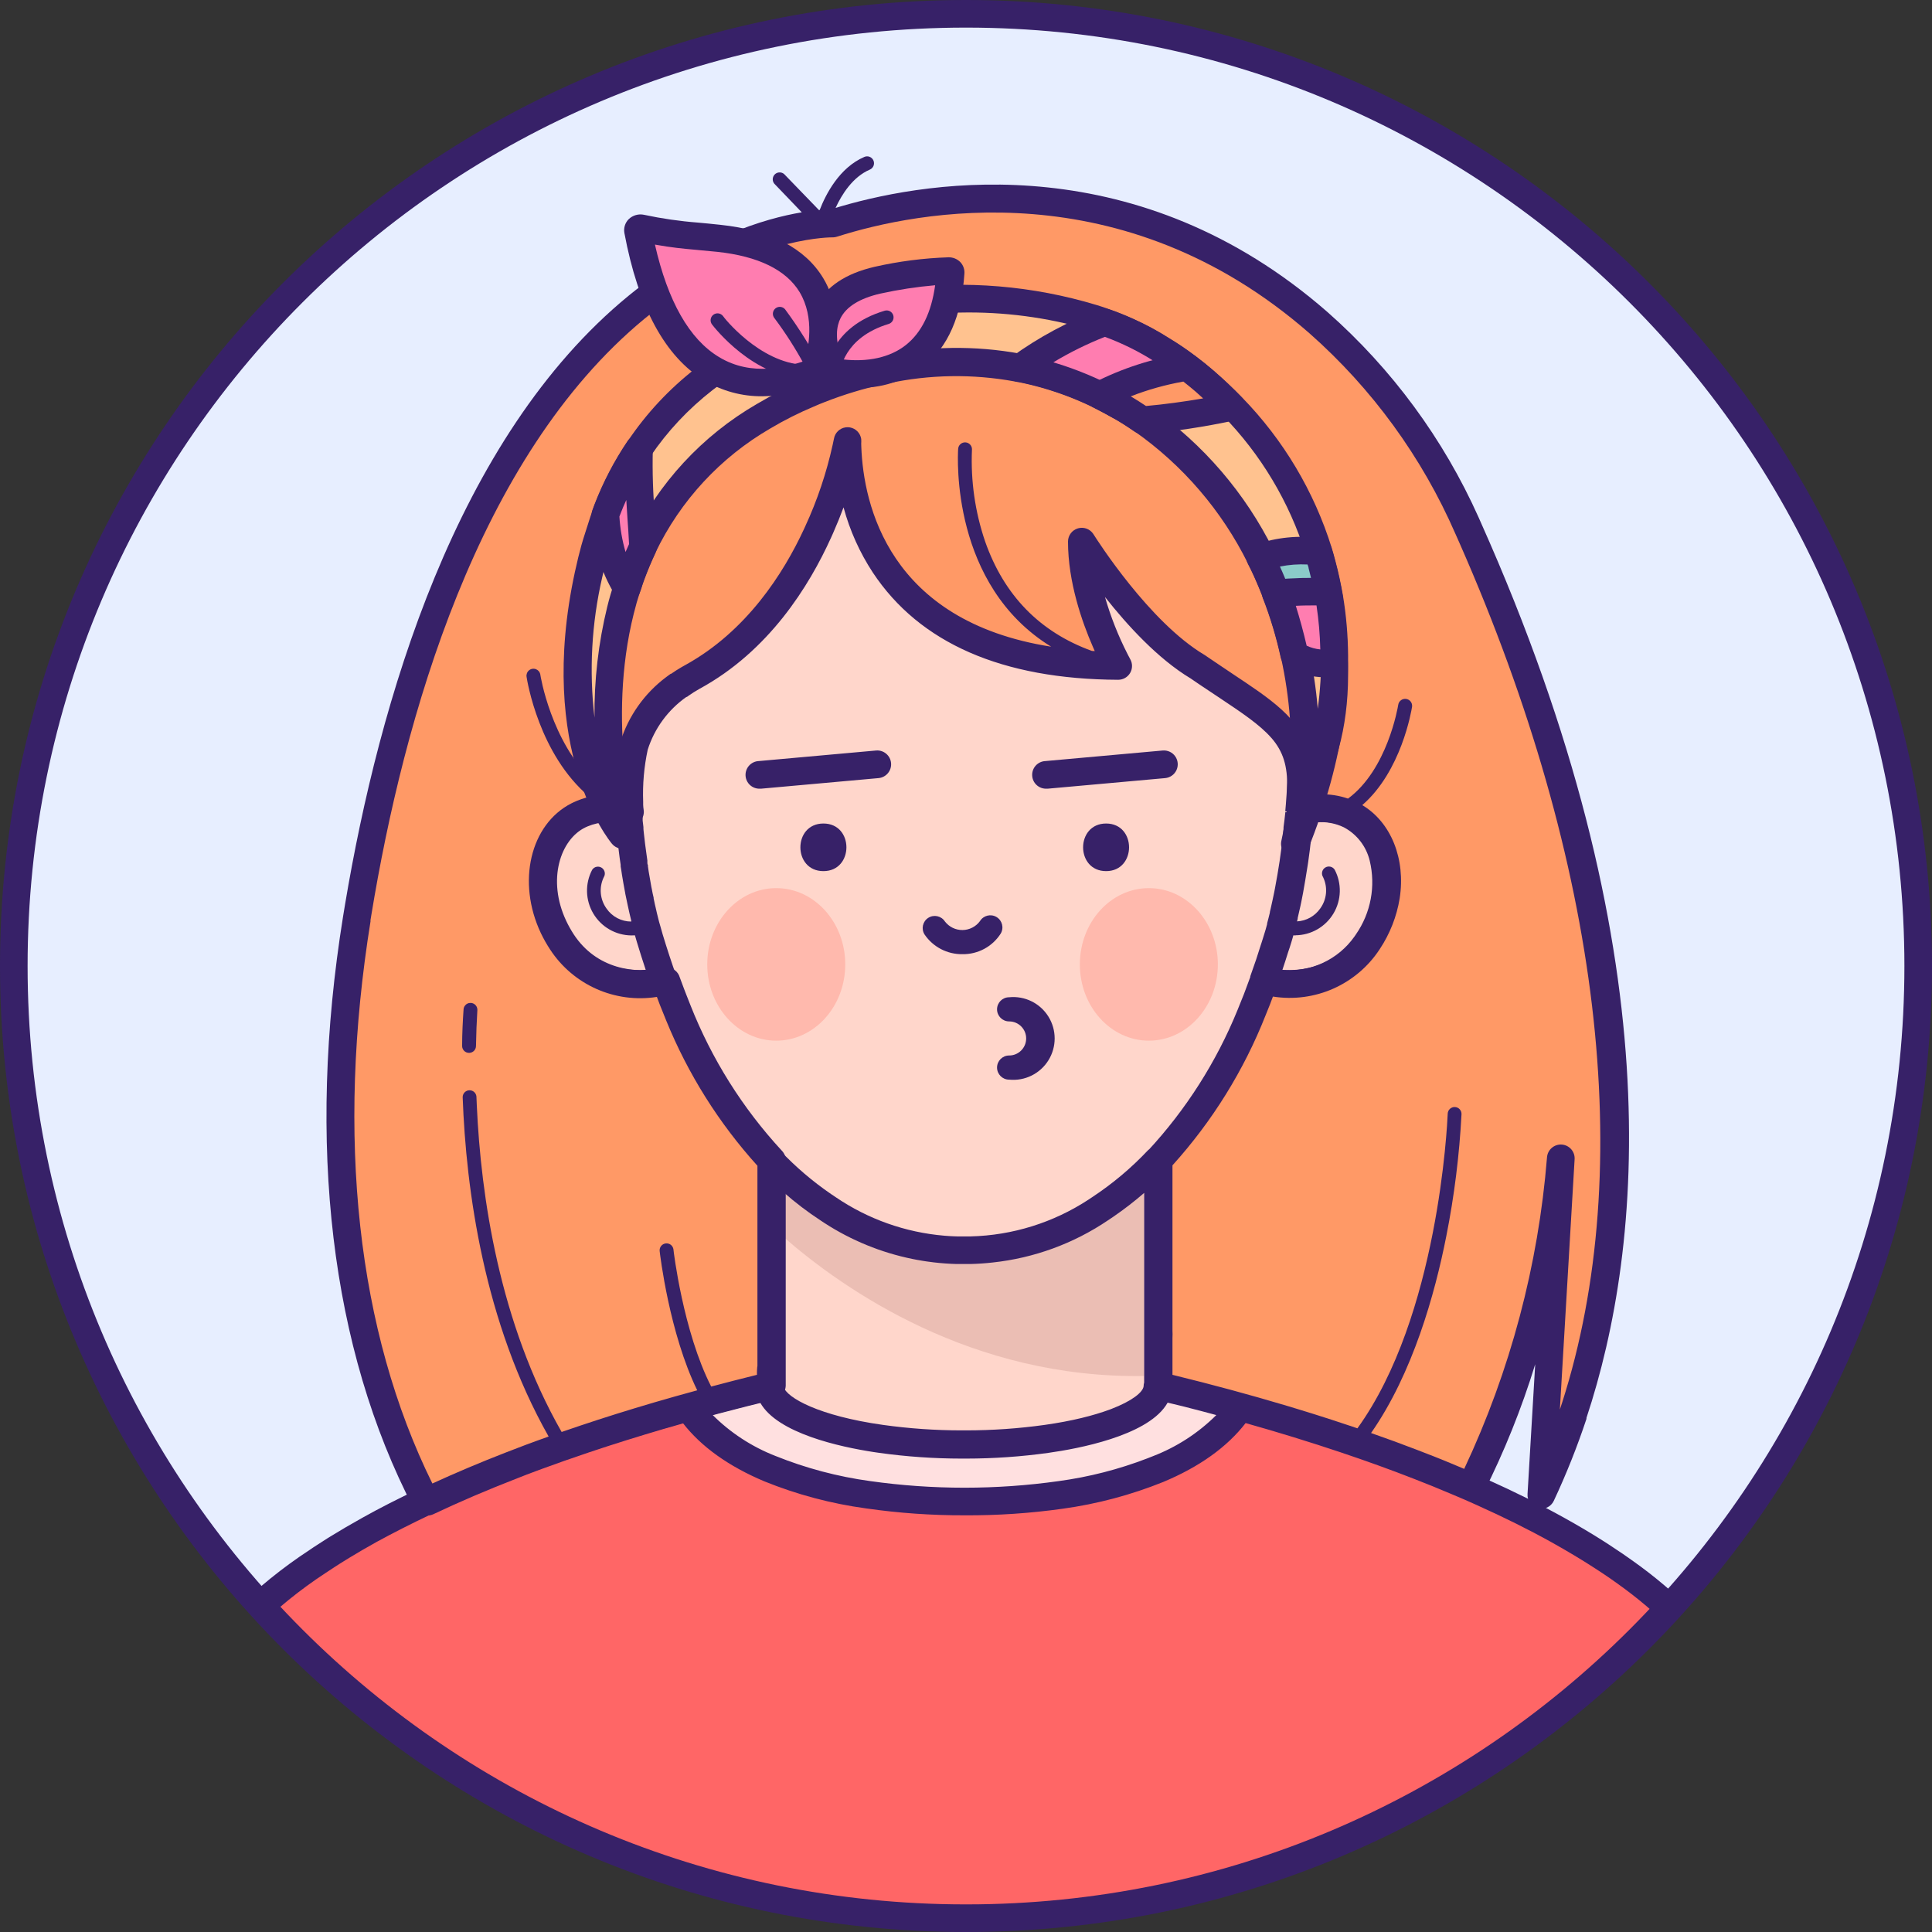 <svg width="500" height="500" viewBox="0 0 500 500" fill="none" xmlns="http://www.w3.org/2000/svg">
<rect x="0" y="0" width="500" height="500" fill="#333333" stroke="none"/>
<path fill-rule="evenodd" clip-rule="evenodd" d="M250 496.429C386.099 496.429 496.429 386.099 496.429 250C496.429 113.901 386.099 3.572 250 3.572C113.901 3.572 3.572 113.901 3.572 250C3.572 386.099 113.901 496.429 250 496.429Z" fill="#E7EEFF"/>
<mask id="mask0_0_263" style="mask-type:alpha" maskUnits="userSpaceOnUse" x="3" y="3" width="494" height="494">
<path fill-rule="evenodd" clip-rule="evenodd" d="M250 496.429C386.099 496.429 496.429 386.099 496.429 250C496.429 113.901 386.099 3.572 250 3.572C113.901 3.572 3.572 113.901 3.572 250C3.572 386.099 113.901 496.429 250 496.429Z" fill="white"/>
</mask>
<g mask="url(#mask0_0_263)">
<path fill-rule="evenodd" clip-rule="evenodd" d="M336.359 210.077L336.357 210.036C337.536 196.964 339.357 159.232 324.071 134.357C305.536 104.339 275.161 95.554 249.464 95.982C223.732 95.554 193.357 104.339 174.821 134.357C159.554 159.125 161.375 196.911 162.571 209.929V210.03C158.281 208.601 153.604 208.884 149.518 210.822C140.161 215.268 136.089 230.125 145.018 243.714C151.783 254.04 163.198 255.882 171.903 253.893C172.226 254.732 172.545 255.575 172.861 256.412C173.129 257.121 173.395 257.825 173.661 258.518L174.768 261.286C180.393 275.65 188.675 288.827 199.179 300.125C203.705 304.911 208.768 309.16 214.268 312.786C224.14 319.474 235.722 323.192 247.643 323.5H251.214C263.136 323.197 274.719 319.479 284.589 312.786C288.752 310.04 292.665 306.938 296.286 303.517C292.663 306.964 288.743 310.089 284.571 312.857C274.702 319.55 263.118 323.269 251.196 323.572H247.625C235.705 323.264 224.122 319.546 214.25 312.857C208.75 309.231 203.687 304.983 199.161 300.197V359.357C200.071 365.125 211.625 370.054 227.982 372.357C234.864 373.313 241.803 373.796 248.75 373.804H250C256.948 373.796 263.886 373.313 270.768 372.357C287.214 369.982 298.804 365.072 299.607 359.268V300.202L299.696 300.107C310.194 288.814 318.47 275.644 324.089 261.286L325.196 258.518C325.814 257.001 326.396 255.431 326.961 253.879C335.674 255.891 347.129 254.066 353.911 243.714C362.768 230.125 358.768 215.268 349.375 210.875C345.301 208.942 340.638 208.656 336.359 210.077ZM168.304 242.786C168.661 244.021 169.028 245.245 169.406 246.458C169.011 245.278 168.62 244.09 168.232 242.893C167.946 241.947 167.607 240.768 167.393 239.964L167.392 239.962L167.392 239.96C167.178 239.157 166.893 238.088 166.75 237.482C166.693 237.24 166.648 237.035 166.601 236.826L166.6 236.823C166.53 236.507 166.457 236.179 166.339 235.697C166.241 235.295 166.156 234.88 166.071 234.464C165.987 234.049 165.902 233.634 165.804 233.232C165.607 232.429 165.446 231.625 165.286 230.786L165.179 230.232C164.982 229.161 164.786 228.072 164.607 226.964C164.464 226.191 164.339 225.405 164.232 224.607C164.214 224.515 164.194 224.422 164.174 224.329L164.173 224.326C164.096 223.968 164.018 223.604 164.018 223.25C163.857 222.125 163.696 220.982 163.554 219.822C163.387 218.548 163.244 217.316 163.125 216.125C163.018 215.625 162.964 215.125 162.964 214.625C162.964 214.625 163.089 214.286 162.964 214.018C162.896 213.873 162.892 213.638 162.887 213.419C162.884 213.235 162.88 213.062 162.839 212.964C162.784 212.833 162.784 212.809 162.779 212.682C162.775 212.602 162.771 212.482 162.75 212.268L162.74 212.172L162.733 212.101C162.738 212.124 162.744 212.144 162.75 212.161C162.791 212.274 162.787 212.34 162.783 212.418C162.777 212.512 162.771 212.623 162.839 212.857C162.907 213.091 162.912 213.266 162.916 213.441C162.92 213.587 162.924 213.732 162.964 213.911C163.054 214.304 163.054 214.518 163.054 214.518C163.068 214.718 163.094 214.918 163.119 215.118C163.158 215.418 163.196 215.718 163.196 216.018C163.312 217.178 163.459 218.368 163.594 219.46L163.625 219.714C163.768 220.875 163.929 222.018 164.089 223.143C164.114 223.298 164.137 223.456 164.16 223.614C164.202 223.91 164.245 224.209 164.304 224.5C164.411 225.298 164.536 226.084 164.679 226.857C164.857 227.964 165.054 229.054 165.25 230.125L165.357 230.679C165.438 231.098 165.527 231.5 165.616 231.902C165.705 232.304 165.795 232.706 165.875 233.125C165.967 233.603 166.087 234.134 166.197 234.617C166.28 234.982 166.357 235.321 166.411 235.589C166.536 236.214 166.679 236.804 166.821 237.375L166.933 237.814C167.097 238.459 167.245 239.038 167.464 239.857C167.732 240.857 168.018 241.839 168.304 242.786ZM162.634 211.151C162.641 211.261 162.649 211.369 162.657 211.471C162.623 211.182 162.595 210.883 162.59 210.572C162.607 210.764 162.621 210.962 162.634 211.151Z" fill="#FFD6CB"/>
<path d="M28.571 496.429C28.918 495.049 29.101 494.313 29.455 492.974C29.701 492.043 29.944 491.123 30.179 490.215C31.179 486.643 32.197 483.072 33.232 479.804C33.356 479.409 33.48 479.017 33.603 478.626C33.871 477.778 34.136 476.939 34.393 476.107C34.679 475.215 34.964 474.322 35.25 473.5C36.036 471.143 36.822 468.857 37.607 466.661C39.381 461.732 41.167 457.197 42.964 453.054C43.411 452 43.857 450.965 44.304 449.965L44.572 449.375C45.536 447.161 46.518 445.09 47.5 443.125C50.291 437.275 53.602 431.687 57.393 426.429C57.443 426.354 57.497 426.282 57.549 426.213L57.55 426.213C57.609 426.134 57.667 426.058 57.714 425.982C58.697 424.697 59.643 423.536 60.554 422.536L60.661 422.411C61.302 421.69 61.983 420.988 62.66 420.292C62.887 420.057 63.114 419.823 63.339 419.59C69.098 413.797 75.434 408.609 82.25 404.107L84.322 402.732C85.369 402.042 86.441 401.363 87.536 400.697C90.179 399.054 92.893 397.465 95.697 395.911C100.321 393.34 105.107 390.911 109.982 388.607C115.875 385.822 121.875 383.25 127.839 380.822L131.893 379.215C133.054 378.75 134.232 378.304 135.464 377.875C140.679 375.893 145.857 374.072 150.911 372.375C160.696 369.09 169.964 366.34 178.143 364.072C186.607 361.732 193.857 359.911 199.196 358.625C199.17 358.875 199.17 359.126 199.196 359.375C200.107 365.143 211.696 370.09 228.018 372.375C234.899 373.331 241.838 373.814 248.786 373.822H250.036C256.983 373.814 263.922 373.331 270.804 372.375C287.25 370.054 298.839 365.09 299.643 359.286C299.661 359.066 299.661 358.845 299.643 358.625C305 359.929 312.321 361.75 320.839 364.107C328.982 366.357 338.196 369.107 347.929 372.375C354.107 374.447 360.429 376.715 366.875 379.215C370.149 380.476 373.417 381.804 376.679 383.197L380.411 384.786L383.411 386.107C390.143 389.143 396.768 392.393 403.054 395.911C406.982 398.09 410.804 400.357 414.446 402.732L415.464 403.411C417.25 404.554 419.036 405.732 420.607 406.982C425.886 410.723 430.838 414.905 435.411 419.482C436.375 420.447 437.304 421.429 438.196 422.429C439.287 423.635 440.312 424.899 441.268 426.215V426.322C442.089 427.429 442.946 428.643 443.786 429.893C446.514 434.095 448.983 438.461 451.179 442.965C452.232 445.107 453.286 447.375 454.375 449.804C455.054 451.34 455.732 452.929 456.411 454.572C456.875 455.677 457.326 456.811 457.787 457.974L457.946 458.375C458.958 460.947 459.976 463.655 461 466.5C461.786 468.697 462.571 470.982 463.357 473.34C464.262 476.113 465.173 478.994 466.089 481.982C466.219 482.421 466.351 482.863 466.484 483.306L466.488 483.32L466.489 483.323C466.738 484.154 466.989 484.994 467.232 485.84L467.341 486.219C467.689 487.426 468.073 488.762 468.429 490.054C469.054 492.268 469.089 494.089 469.642 496.429H28.571Z" fill="#FF6666"/>
<g style="mix-blend-mode:soft-light" opacity="0.8">
<path d="M320.929 364.089C316.518 370.839 309.143 376.197 299.679 380.161C291.583 383.427 283.114 385.677 274.465 386.857C257.921 389.19 241.133 389.19 224.59 386.857C215.891 385.664 207.373 383.396 199.232 380.107C189.822 376.143 182.5 370.786 178.107 364.036C186.572 361.696 193.822 359.875 199.161 358.589C199.135 358.839 199.135 359.09 199.161 359.339C200.072 365.107 211.661 370.054 227.982 372.339C234.864 373.295 241.803 373.778 248.75 373.786H250C256.948 373.778 263.887 373.295 270.768 372.339C287.215 370.018 298.804 365.054 299.607 359.25C299.625 359.03 299.625 358.809 299.607 358.589C305.107 359.911 312.411 361.732 320.929 364.089Z" fill="white"/>
</g>
<g style="mix-blend-mode:multiply" opacity="0.15">
<path fill-rule="evenodd" clip-rule="evenodd" d="M296.036 303.786V356.107C251.536 356.804 218.571 333.893 202.839 320.197V303.75C206.378 307.132 210.222 310.181 214.321 312.857C224.196 319.539 235.777 323.257 247.696 323.572H251.268C263.187 323.257 274.767 319.539 284.643 312.857C288.703 310.179 292.516 307.143 296.036 303.786Z" fill="#7C3830"/>
</g>
<path fill-rule="evenodd" clip-rule="evenodd" d="M251.405 92.502L249.607 92.518C229.965 92.161 193.786 96.965 172.107 132.572C158.313 154.962 157.857 186.762 158.887 204.188L158.974 205.569C155.23 205.217 151.43 205.875 147.982 207.518C142.75 210.188 138.924 214.984 137.482 220.679C135.315 229.276 136.969 238.391 142.018 245.679L142.367 246.206C147.562 253.862 156.293 258.382 165.572 258.179C166.928 258.145 168.279 258.026 169.616 257.82C169.875 258.516 170.14 259.214 170.411 259.911L171.518 262.697C177.149 276.991 185.317 290.146 195.623 301.529L195.714 301.627L195.715 355.746C189.544 357.259 183.316 358.893 177.018 360.625C167.286 363.322 158.322 366.054 149.607 368.982C143.947 370.947 138.839 372.732 134.054 374.518C133.649 374.661 133.268 374.802 132.89 374.945L129.121 376.404C128.211 376.762 127.298 377.131 126.393 377.5L123.777 378.554C118.55 380.687 113.355 382.972 108.304 385.375C103.161 387.804 98.268 390.286 93.804 392.786C90.732 394.5 88.018 396.09 85.536 397.625L84.686 398.148C83.844 398.67 83.027 399.192 82.25 399.715C81.518 400.179 80.786 400.661 80.125 401.125C73.118 405.706 66.597 410.99 60.661 416.893C60.108 417.526 59.561 418.081 59.042 418.606C58.639 419.014 58.252 419.406 57.893 419.804L57.768 419.964C56.84 420.964 55.84 422.179 54.732 423.643C54.663 423.719 54.603 423.803 54.554 423.893L54.375 424.125L53.407 425.489C49.893 430.513 46.8 435.821 44.161 441.357C43.294 442.952 42.59 444.473 41.934 445.961L41.161 447.732L40.434 449.369C40.131 450.062 39.834 450.768 39.536 451.482L38.941 452.892C37.353 456.697 35.766 460.857 34.179 465.286C33.393 467.5 32.59 469.822 31.804 472.197L31.505 473.082L30.911 474.875L29.331 479.975C28.747 481.87 28.157 483.86 27.566 485.923L26.679 489.072C26.397 490.181 26.102 491.308 25.805 492.444L25.803 492.45C25.498 493.616 25.191 494.79 24.893 495.964L24.411 497.75C24.259 498.339 24.262 499.386 24.108 500H475.001L473.607 495.268C473.607 495.268 472.5 491.089 471.929 489.089C471.643 488.036 471.34 486.964 471.036 485.929L470.732 484.839L469.572 480.929C469.114 479.523 468.684 478.141 468.261 476.782L468.26 476.777L468.259 476.775C467.774 475.218 467.299 473.692 466.804 472.197C466.018 469.822 465.214 467.5 464.429 465.286C463.375 462.411 462.34 459.607 461.322 457.054L461.161 456.607C460.697 455.429 460.232 454.286 459.768 453.197C459.089 451.518 458.393 449.911 457.697 448.339C456.813 446.371 455.999 444.603 455.218 442.961L454.447 441.357C452.18 436.743 449.646 432.265 446.857 427.947C446.494 427.435 446.143 426.92 445.786 426.397L445.785 426.395L445.78 426.388L445.776 426.382L445.775 426.38C445.276 425.649 444.766 424.902 444.197 424.125L444.054 423.947C442.893 422.375 441.786 421.018 440.84 419.982C439.893 418.947 438.911 417.893 437.929 416.911C433.212 412.19 428.105 407.877 422.661 404.018C420.875 402.732 419.107 401.518 417.447 400.447C417.072 400.197 416.697 399.929 416.375 399.732L415.181 398.96C411.971 396.906 408.544 394.879 404.75 392.768C398.697 389.411 392.179 386.161 384.786 382.84L381.732 381.5L380.786 381.089L378 379.893C374.804 378.536 371.572 377.232 368.089 375.875C362.036 373.518 355.786 371.268 348.982 368.982C340.197 366.018 331.018 363.232 321.714 360.661C316.142 359.113 311.158 357.818 307.021 356.777L303.177 355.82L303.18 301.869C313.65 290.402 321.936 277.115 327.625 262.661L328.75 259.84C328.994 259.208 329.236 258.57 329.475 257.934C330.756 258.092 332.047 258.174 333.34 258.179C342.78 258.375 351.652 253.682 356.804 245.768L357.228 245.139C361.94 237.958 363.446 229.123 361.357 220.768C359.904 215.075 356.072 210.281 350.839 207.607C347.544 206.034 343.923 205.364 340.34 205.62C341.456 188.523 341.341 155.535 327.197 132.59C305.857 98.033 271.243 92.494 251.405 92.502ZM174.31 368.941L176.707 368.261C181.449 374.391 188.538 379.467 197.822 383.375C206.269 386.798 215.112 389.15 224.143 390.375C232.577 391.588 241.087 392.184 249.607 392.161C258.096 392.211 266.576 391.644 274.982 390.464C283.919 389.235 292.669 386.908 301.036 383.536C310.438 379.612 317.599 374.466 322.363 368.292C330.744 370.648 339.002 373.193 346.947 375.857C353.643 378.107 359.786 380.322 365.732 382.643C369.143 383.964 372.322 385.25 375.465 386.589L379.161 388.161L382.089 389.464C389.286 392.697 395.643 395.857 401.518 399.125C405.607 401.411 409.286 403.607 412.75 405.857L414.713 407.143C416.03 408.014 417.375 408.943 418.732 409.929C423.828 413.56 428.607 417.616 433.018 422.054L433.027 422.063L433.028 422.064L433.031 422.067C433.92 422.973 434.826 423.898 435.697 424.893C436.703 425.999 437.645 427.162 438.518 428.375L438.679 428.572C439.554 429.732 440.304 430.839 441.036 431.964C443.67 436.043 446.056 440.277 448.179 444.643L448.549 445.397C449.169 446.67 449.807 448.032 450.479 449.51L451.304 451.34C451.982 452.857 452.643 454.411 453.322 456.054L453.768 457.136C454.066 457.865 454.363 458.607 454.661 459.357L454.822 459.786C455.804 462.268 456.822 464.964 457.839 467.804L458.426 469.444C459.009 471.102 459.585 472.813 460.161 474.554L460.71 476.209C461.439 478.434 462.161 480.728 462.875 483.089L463.286 484.464L464.322 488C464.411 488.319 464.502 488.639 464.594 488.962C464.796 489.67 465 490.389 465.197 491.125L465.75 493.125L33.036 492.857L34.06 489.595C34.95 486.425 35.837 483.427 36.697 480.661L37.857 476.982C37.928 476.767 37.997 476.553 38.066 476.341L38.075 476.315L38.077 476.307C38.283 475.671 38.485 475.05 38.697 474.429L39.166 473.034C39.79 471.187 40.407 469.389 41.036 467.661C42.697 462.804 44.482 458.304 46.268 454.232C46.697 453.214 47.143 452.197 47.572 451.232L48.381 449.399C49.092 447.809 49.857 446.2 50.715 444.5C53.404 438.864 56.602 433.485 60.268 428.429L60.625 427.929L60.912 427.567C61.757 426.503 62.495 425.571 63.09 424.929L63.357 424.643C64.107 423.75 65 422.857 65.893 421.964C71.495 416.4 77.645 411.416 84.25 407.089L86.286 405.75C87.304 405.089 88.322 404.429 89.411 403.768L90.325 403.204C92.484 401.882 94.819 400.525 97.429 399.072C101.75 396.714 106.482 394.304 111.5 391.929C117.268 389.197 123.214 386.607 129.214 384.232L130.403 383.75L134.381 382.179C135.139 381.883 135.905 381.589 136.679 381.304L138.107 380.768C141.462 379.517 144.969 378.262 148.722 376.972L152 375.857C159.158 373.447 166.502 371.172 174.31 368.941ZM184.393 366.157C188.516 365.055 192.642 363.992 196.732 362.982C201.168 370.96 217.454 374.461 226.094 375.788L227.536 376C234.583 376.981 241.689 377.476 248.804 377.482H250.072C257.181 377.477 264.281 376.981 271.322 376C279.216 374.897 296.294 371.631 301.647 363.858C301.843 363.579 302.024 363.294 302.189 363.003L302.186 363.002L302.25 362.893C302.23 362.93 302.21 362.966 302.189 363.003C304.675 363.572 307.543 364.297 310.758 365.145L314.781 366.219C310.113 370.867 304.525 374.491 298.375 376.857L296.904 377.436C289.53 380.27 281.85 382.24 274.018 383.304C257.825 385.589 241.39 385.589 225.197 383.304C216.793 382.154 208.564 379.971 200.697 376.804C194.553 374.41 188.976 370.761 184.322 366.089L184.393 366.157ZM202.804 308.572V358.947C203.589 361.697 211.875 366.429 228.554 368.768C235.275 369.706 242.053 370.177 248.839 370.179H250.072C256.852 370.176 263.624 369.705 270.34 368.768C277.467 367.762 283.059 366.326 287.189 364.797L287.549 364.662C293.011 362.567 295.752 360.324 295.964 358.786C295.966 358.444 296.014 358.107 296.105 357.784L296.108 308.727C293.577 310.921 290.923 312.971 288.159 314.868L286.768 315.804C277.842 321.844 267.593 325.583 256.933 326.73C255.026 326.945 253.107 327.077 251.179 327.125H247.697L247.583 327.12L247.554 327.125C245.591 327.072 243.637 326.932 241.697 326.706L239.892 326.47L238.853 326.312L237.354 326.054L236.156 325.822C228.056 324.177 220.306 321.02 213.323 316.484L212.375 315.857C209.015 313.66 205.817 311.225 202.804 308.572ZM247.787 99.684L249.465 99.697C267.482 99.411 300.768 103.75 320.893 136.375C335.178 159.533 333.806 195.554 332.772 208.258L332.643 209.75V209.982L335.894 210.258L332.697 210.179L332.695 210.199L332.643 210.197C332.56 211 332.48 211.699 332.412 212.273L332.179 214.072C332.17 214.173 332.17 214.274 332.179 214.375L332.072 215.732C331.786 218.304 331.518 220.518 331.161 222.875C330.804 225.232 330.411 227.518 330 229.679L329.793 230.775C329.649 231.508 329.494 232.238 329.34 232.929L328.883 234.995L328.643 236.018V236.179C328.527 236.679 328.406 237.152 328.286 237.612L327.929 238.964L327.93 239.159C327.69 240.117 327.433 240.953 327.161 241.822L326.784 243.038L326.453 244.077L326.375 244.304C325.572 246.929 324.661 249.661 323.572 252.661V252.839C323.142 254.042 322.69 255.244 322.251 256.409L321.929 257.268L320.266 261.407C314.81 274.796 306.985 287.096 297.161 297.714L297.491 297.352C297.344 297.461 297.203 297.582 297.072 297.714C292.739 302.311 287.885 306.386 282.607 309.857L281.732 310.443C272.643 316.406 262.061 319.714 251.179 319.982H247.697C247.338 319.973 246.979 319.96 246.62 319.944L245.709 319.896L244.376 319.798C234.345 318.949 224.68 315.534 216.322 309.857L215.113 309.046C210.31 305.76 205.871 301.967 201.875 297.732C201.772 297.624 201.663 297.522 201.546 297.433C191.505 286.512 183.571 273.827 178.143 260.018L177.054 257.304C176.869 256.822 176.685 256.332 176.5 255.838L175.393 252.857L175.072 252.679C173.822 249.197 172.625 245.536 171.5 241.822C171.375 241.395 171.233 240.89 171.099 240.407L171.097 240.402L170.967 239.935L170.598 238.662C170.532 238.425 170.466 238.167 170.398 237.893L169.991 236.244C169.968 236.145 169.946 236.047 169.924 235.946C169.907 235.869 169.889 235.79 169.872 235.71C169.812 235.434 169.747 235.137 169.661 234.786L169.484 234.043C169.367 233.54 169.256 233.024 169.161 232.5V232.322C168.982 231.589 168.822 230.839 168.679 230.036L168.572 229.536L167.877 225.543C167.796 225.064 167.72 224.572 167.661 224.072C167.661 224.048 167.675 224.042 167.689 224.036C167.716 224.024 167.744 224.012 167.661 223.857C167.536 223.625 167.536 223.375 167.536 223.143V222.679C167.482 222.316 167.431 221.945 167.38 221.57L166.954 218.447C166.841 217.577 166.737 216.67 166.643 215.732L166.543 214.826L166.518 214.375C166.528 214.262 166.528 214.149 166.518 214.036L166.321 212.39L166.322 211.75C166.31 211.605 166.289 211.447 166.266 211.274C166.218 210.912 166.161 210.483 166.161 209.964L166.15 209.69C166.129 209.418 166.078 209.153 165.998 208.899L165.907 207.817C164.874 194.745 163.647 159.321 177.804 136.375C197.342 104.729 229.281 99.697 247.787 99.684ZM340.114 212.879L339.767 212.935L339.563 214.58C339.537 214.767 339.516 214.908 339.5 215L339.393 216.34C339.127 218.824 338.862 221.062 338.56 223.078L338.429 223.929L338.334 224.521L338.333 224.528C337.999 226.619 337.623 228.971 337.232 231.072C337.089 231.857 336.939 232.627 336.78 233.392L336.536 234.536L336.479 234.795C336.255 235.819 336.07 236.666 335.839 237.589V237.768L335.67 238.453C338.062 238.329 340.29 237.109 341.679 235.107C343.397 232.746 343.679 229.631 342.411 227C341.88 226.172 342.119 225.069 342.947 224.536C343.775 224.005 344.878 224.244 345.411 225.072C347.292 228.649 347.173 232.947 345.098 236.415C343.023 239.883 339.291 242.02 335.25 242.054L335.322 242.089C335.12 242.089 334.919 242.081 334.718 242.067L334.461 242.972L334.197 243.857C333.893 244.857 333.643 245.643 333.339 246.5C332.897 247.941 332.408 249.455 331.871 251.043L331.732 251.036C339.141 251.719 346.329 248.374 350.581 242.306L350.911 241.822C354.771 236.266 356.071 229.326 354.482 222.75C353.59 219.044 351.152 215.897 347.786 214.107C345.57 213.04 343.112 212.598 340.676 212.816L340.114 212.879ZM151.036 214.054C152.87 213.175 154.877 212.717 156.911 212.715C157.733 212.727 158.552 212.817 159.357 212.982V213.393C159.413 213.589 159.416 213.756 159.418 213.914C159.42 214.058 159.422 214.195 159.464 214.34C159.518 214.522 159.54 214.678 159.548 214.805L159.554 215.018C159.583 215.509 159.636 215.997 159.714 216.482C159.756 216.911 159.802 217.338 159.849 217.761L160.143 220.25C160.286 221.465 160.447 222.625 160.625 223.822V224.232L160.786 225.197C160.84 225.607 160.902 226.018 160.967 226.415L161.35 228.679C161.465 229.334 161.589 229.991 161.713 230.653L161.768 230.947L161.857 231.465L162.462 234.335L162.929 236.447L163.357 238.232V238.429L163.375 238.5C160.829 238.502 158.422 237.251 156.964 235.125C155.259 232.765 154.985 229.659 156.25 227.036C156.781 226.207 156.542 225.105 155.715 224.572C154.886 224.041 153.784 224.28 153.25 225.107C151.369 228.684 151.488 232.983 153.563 236.451C155.638 239.919 159.37 242.056 163.411 242.089C163.716 242.095 164.021 242.085 164.325 242.061L164.433 242.052L164.59 242.036C164.537 242.042 164.485 242.047 164.433 242.052C164.397 242.055 164.361 242.058 164.325 242.061L164.321 242.061L164.84 243.84C165.572 246.268 166.322 248.643 167.107 250.982C159.504 251.688 152.13 248.145 147.929 241.768L147.55 241.208C143.974 235.755 142.811 229.053 144.357 222.697C145.244 218.993 147.675 215.846 151.036 214.054Z" fill="#372168"/>
<path fill-rule="evenodd" clip-rule="evenodd" d="M302.189 363.003C302.21 362.966 302.23 362.93 302.25 362.893L302.186 363.002L302.189 363.003ZM164.433 242.052L164.59 242.036C164.537 242.042 164.485 242.047 164.433 242.052Z" fill="#372168"/>
<g style="mix-blend-mode:multiply" opacity="0.15">
<path fill-rule="evenodd" clip-rule="evenodd" d="M218.75 249.583C218.75 260.484 210.755 269.32 200.893 269.32C191.031 269.32 183.036 260.484 183.036 249.583C183.036 238.683 191.031 229.846 200.893 229.846C210.755 229.846 218.75 238.683 218.75 249.583ZM315.179 249.583C315.179 260.484 307.184 269.32 297.322 269.32C287.459 269.32 279.464 260.484 279.464 249.583C279.464 238.683 287.459 229.846 297.322 229.846C307.184 229.846 315.179 238.683 315.179 249.583Z" fill="#FF1300"/>
</g>
<path d="M261.161 279.411C259.435 279.411 258.036 278.012 258.036 276.286C258.036 274.56 259.435 273.161 261.161 273.161C263.597 273.161 265.571 271.186 265.571 268.75C265.571 266.314 263.597 264.34 261.161 264.34C259.435 264.34 258.036 262.941 258.036 261.215C258.036 259.489 259.435 258.09 261.161 258.09C265.225 257.682 269.167 259.62 271.326 263.087C273.485 266.554 273.485 270.947 271.326 274.414C269.167 277.881 265.225 279.819 261.161 279.411Z" fill="#372168"/>
<path d="M249.059 246.94C245.159 246.993 241.492 245.089 239.291 241.869C238.354 240.419 238.77 238.484 240.219 237.548C241.669 236.611 243.604 237.026 244.541 238.476C245.628 239.89 247.316 240.711 249.099 240.694C250.882 240.676 252.553 239.822 253.612 238.387C254.51 236.907 256.437 236.436 257.916 237.333C259.395 238.231 259.867 240.157 258.969 241.637C256.809 245.003 253.058 247.011 249.059 246.94Z" fill="#372168"/>
<path d="M286.261 225.447C294.171 225.447 294.189 213.125 286.261 213.125C278.332 213.125 278.314 225.447 286.261 225.447Z" fill="#372168"/>
<path d="M213.1 225.447C221.028 225.447 221.046 213.125 213.1 213.125C205.153 213.125 205.153 225.447 213.1 225.447Z" fill="#372168"/>
<path d="M270.857 204.107C268.885 204.196 267.214 202.669 267.125 200.696C267.036 198.724 268.563 197.053 270.536 196.964L300.893 194.232C302.169 194.117 303.409 194.692 304.147 195.739C304.884 196.787 305.006 198.148 304.468 199.311C303.929 200.473 302.812 201.26 301.536 201.375L271.179 204.107H270.857Z" fill="#372168"/>
<path d="M196.678 204.107C194.706 204.196 193.035 202.669 192.946 200.696C192.858 198.724 194.385 197.053 196.357 196.964L226.714 194.232C228.687 194.055 230.43 195.51 230.607 197.482C230.785 199.455 229.329 201.198 227.357 201.375L197 204.107H196.678Z" fill="#372168"/>
<path fill-rule="evenodd" clip-rule="evenodd" d="M92.327 237.714C82.845 296.554 89.505 348.786 110.184 388.625C117.327 385.214 124.791 382.072 132.13 379.232C133.916 378.554 135.577 377.893 137.309 377.25C141.952 375.464 146.559 373.911 151.077 372.393C157.773 370.143 164.22 368.143 170.237 366.375C182.166 362.893 192.38 360.322 199.362 358.643C199.362 358.893 199.362 353.286 199.362 353.5V300.232C188.859 288.934 180.577 275.758 174.952 261.393L173.845 258.625C173.255 257.089 172.666 255.5 172.059 253.929C163.345 255.947 151.88 254.125 145.095 243.768C144.288 242.523 143.56 241.229 142.916 239.893C137.041 227.393 141.13 214.893 149.595 210.875C153.672 208.95 158.337 208.675 162.612 210.107C162.612 209.643 162.505 209.125 162.47 208.554C162.47 208.327 162.47 208.077 162.47 207.804V207.679C162.287 202.743 162.737 197.804 163.809 192.982C165.788 186.727 169.757 181.29 175.112 177.5L175.505 177.232C176.577 176.477 177.692 175.786 178.845 175.161C195.398 166.125 205.487 150.714 211.416 137.661C214.866 130.186 217.437 122.336 219.077 114.268C219.362 116.054 216.523 172 288.97 172.322C288.97 172.322 279.773 156.25 279.773 140.179C279.773 140.179 294.059 163.393 309.72 172.589L310.416 173.072C312.862 174.75 315.148 176.25 317.255 177.661C323.398 181.75 328.095 184.911 331.291 188.554C334.755 192.518 336.434 197.054 336.273 204.018C336.273 204.268 336.273 209.786 336.273 210.036C340.562 208.601 345.241 208.883 349.327 210.822C349.737 211.018 350.112 211.214 350.505 211.447C356.452 215.018 359.845 223.018 358.47 231.947C357.771 236.153 356.189 240.164 353.827 243.714C347.041 254.072 335.577 255.893 326.862 253.875C326.291 255.447 325.702 257.036 325.077 258.572L323.97 261.339C318.35 275.698 310.075 288.868 299.577 300.161V344.339C299.577 344.125 299.577 358.804 299.577 358.625C307.13 360.411 318.487 363.304 331.72 367.25C333.987 367.929 336.309 368.625 338.666 369.375C341.678 370.316 344.755 371.316 347.898 372.375L350.47 373.25C355.827 375.036 361.327 377.054 366.845 379.214C371.368 380.964 375.88 382.822 380.38 384.786C393.077 359.786 400.934 330.679 403.595 299.857L398.47 386.857C401.645 380.095 404.412 373.148 406.755 366.054C406.764 366.025 406.764 365.994 406.755 365.964C437.22 274.125 395.166 171.572 379.612 136.732C370.702 116.367 357.467 98.185 340.827 83.447C291.005 39.929 236.202 51.036 215.13 57.75C215.541 57.768 121.737 55.179 92.327 237.714Z" fill="#FF9966"/>
<path fill-rule="evenodd" clip-rule="evenodd" d="M226.05 41.544C226.44 42.452 226.02 43.503 225.113 43.893C220.691 45.786 217.851 50.322 216.248 53.807L217.663 53.388C241.382 46.492 294.792 38.15 343.559 80.768C360.243 95.485 373.574 113.604 382.66 133.898L383.273 135.285C432.613 245.803 425.38 322.25 410.577 366.946V367.196C408.181 374.422 405.361 381.5 402.13 388.393C401.406 389.967 399.656 390.793 397.98 390.353C396.304 389.914 395.185 388.334 395.327 386.607L397.309 353.071C393.792 364.522 389.318 375.656 383.934 386.357C383.079 388.042 381.06 388.77 379.327 388.018C374.934 386.107 370.398 384.25 365.934 382.5C360.863 380.518 355.416 378.535 349.684 376.589L348.86 376.301L344.078 374.707C342.515 374.192 340.985 373.697 339.475 373.22L337.97 372.75C335.613 372 333.309 371.303 331.059 370.625C321.712 367.826 312.156 365.237 301.949 362.734L299.148 362.053C297.453 361.648 296.299 360.078 296.416 358.339V300.214C296.415 299.297 296.767 298.415 297.398 297.75C307.222 287.131 315.048 274.831 320.503 261.442L322.166 257.303C322.72 255.857 323.291 254.303 323.845 252.785C324.063 252.131 324.466 251.555 325.005 251.125C325.858 250.44 326.976 250.184 328.041 250.428C335.398 252.125 345.345 250.75 351.255 241.785C353.337 238.662 354.731 235.131 355.345 231.428C356.452 224.285 353.934 217.464 349.077 214.535L348.202 214.071C344.928 212.527 341.182 212.315 337.755 213.482C336.627 213.836 335.397 213.609 334.47 212.875C333.54 212.144 333.032 211.001 333.113 209.821V203.803C333.238 198.25 332.077 194.482 329.077 191.018L328.97 190.91C326.036 187.55 321.26 184.366 315.719 180.672L310.816 177.406C310.482 177.182 310.144 176.954 309.804 176.723L308.148 175.589C299.666 170.5 291.702 161.768 285.97 154.5C287.439 159.606 289.397 164.558 291.816 169.287L292.488 170.571C293.126 171.676 293.126 173.038 292.488 174.143C291.847 175.252 290.661 175.933 289.38 175.928C259.363 175.785 237.988 166.446 225.88 148.16C222.481 142.977 219.925 137.288 218.309 131.303C217.528 133.416 216.63 135.646 215.602 137.972L215.077 139.143C209.416 151.643 199.005 168.518 180.97 178.303C179.999 178.85 179.058 179.446 178.148 180.089L177.95 180.243L177.738 180.375H177.63C172.896 183.708 169.384 188.5 167.63 194.018C166.677 198.457 166.281 202.998 166.452 207.535V208.303C166.469 208.728 166.51 209.151 166.577 209.571C166.737 210.604 166.437 211.654 165.755 212.446C164.807 213.518 163.324 213.943 161.952 213.535C158.719 212.425 155.197 212.551 152.06 213.875L151.541 214.107C145.041 217.196 141.488 227.678 146.559 238.375C147.125 239.565 147.77 240.716 148.488 241.821C154.363 250.75 164.309 252.16 171.702 250.464C172.759 250.22 173.869 250.47 174.72 251.143C175.298 251.596 175.717 252.221 175.916 252.928L177.029 255.909C177.216 256.403 177.404 256.893 177.595 257.375L178.666 260.089C184.15 274.021 192.18 286.81 202.345 297.803C202.983 298.465 203.341 299.348 203.345 300.268V353.535C203.354 353.678 203.354 353.821 203.345 353.964V358.678C203.27 360.196 202.302 361.513 200.899 362.047L200.613 362.143C190.738 364.518 180.97 367.107 171.648 369.839C165.095 371.768 158.702 373.768 152.63 375.803C148.098 377.33 144.029 378.756 140.227 380.158L138.97 380.625C138.077 380.946 137.224 381.268 136.38 381.594L133.845 382.589C126.327 385.5 119.023 388.625 112.113 391.893C111.516 392.168 110.855 392.273 110.202 392.196C108.865 392.199 107.638 391.455 107.023 390.268C85.595 349.018 79.291 296.071 88.791 237.143L89.315 233.962C98.09 181.673 117.919 113.18 162.702 76.518C181.14 61.454 197.974 56.541 207.5 54.949L200.577 47.732C200.079 47.284 199.873 46.595 200.045 45.948C200.216 45.3 200.734 44.803 201.389 44.66C202.043 44.517 202.722 44.751 203.148 45.268L211.949 54.368L212.134 54.351C213.699 50.293 217.228 43.376 223.702 40.607C224.609 40.217 225.661 40.637 226.05 41.544ZM216.63 61.25C216.34 61.341 216.041 61.398 215.738 61.419L214.62 61.447C210.342 61.627 189.805 63.486 166.72 82.553C123.531 118.264 104.477 185.828 96.096 236.834L95.859 238.276L95.916 238.285C86.898 294.232 92.434 344.5 111.898 383.928C118.005 381.125 124.398 378.428 130.934 375.893L136.148 373.893L139.014 372.84C139.986 372.487 140.976 372.132 141.987 371.773C125.229 342.168 120.614 307.888 119.738 283.946C119.738 282.96 120.537 282.16 121.523 282.16C122.439 282.16 123.194 282.85 123.297 283.738L123.395 286.06C124.452 309.59 129.221 342.344 145.35 370.594C146.856 370.071 148.411 369.541 150.023 369C156.184 366.928 162.684 364.893 169.309 362.946C172.971 361.877 176.687 360.831 180.444 359.81C173.231 345.079 170.821 324.696 170.72 323.785C170.606 322.799 171.314 321.908 172.3 321.794C173.216 321.689 174.05 322.292 174.255 323.168L174.291 323.375C174.291 323.597 176.79 344.629 184.057 358.841C187.971 357.798 191.924 356.785 195.898 355.803C195.898 355.089 195.898 354.455 195.962 353.891L196.023 353.482V301.696C186.046 290.663 178.071 277.978 172.453 264.213L170.755 260L170.005 258C159.189 259.704 148.378 254.91 142.38 245.75C141.481 244.384 140.675 242.958 139.97 241.482C133.703 228.228 137.258 213.342 147.844 207.926L148.309 207.696C149.671 207.048 151.094 206.553 152.551 206.217C139.503 195.337 136.421 176.131 136.273 175.143C136.178 174.505 136.43 173.864 136.934 173.462C137.439 173.06 138.12 172.958 138.72 173.194C139.254 173.404 139.652 173.853 139.801 174.398L139.982 175.412C140.748 179.429 144.956 197.414 157.965 205.706C158.239 205.712 158.513 205.727 158.787 205.748C143.456 170.124 158.073 144.482 158.738 143.357C159.018 142.736 159.628 142.329 160.309 142.307C160.991 142.286 161.625 142.655 161.943 143.257C162.262 143.86 162.21 144.591 161.809 145.143L161.354 146.01C159.196 150.349 150.497 170.521 159.525 197.613C159.77 195.734 160.11 193.867 160.541 192.018C162.636 185.306 166.793 179.434 172.411 175.228L173.255 174.607L173.559 174.393H173.666C174.557 173.769 175.474 173.184 176.415 172.639L177.363 172.107C193.248 163.35 202.794 148.324 208.075 136.917L208.38 136.25C211.511 129.476 213.897 122.385 215.496 115.1L215.827 113.535C216.087 112.006 217.305 110.819 218.841 110.599C220.378 110.379 221.88 111.176 222.559 112.571C222.711 112.895 222.819 113.237 222.88 113.589C222.911 114.005 222.911 114.423 222.88 114.839L222.908 115.721C223.475 130.449 229.898 160.751 272.039 167.363C246.108 151.423 247.85 118.401 247.965 116.233C247.968 116.173 247.97 116.136 247.97 116.125C248.054 115.139 248.921 114.407 249.907 114.491C250.823 114.569 251.519 115.322 251.547 116.219L251.541 116.428C251.197 124.476 252.353 132.518 254.952 140.143C259.854 154.099 269.12 163.587 282.581 168.459L283.327 168.5L282.84 167.404C280.03 160.964 276.398 150.634 276.398 140.16C276.401 138.566 277.461 137.166 278.995 136.731C280.433 136.323 281.961 136.855 282.839 138.04L283.038 138.337L283.045 138.348C283.884 139.668 297.447 161.016 311.738 169.5L312.041 169.696L312.398 169.946L315.97 172.359C316.502 172.716 317.023 173.065 317.541 173.41L319.452 174.696L322.355 176.631C327.069 179.802 331.136 182.744 334.113 186.107L334.22 186.232C337.832 190.363 339.688 194.988 340.043 200.919C350.288 179.115 342.522 151.7 341.638 148.726L341.559 148.464C341.313 147.844 341.433 147.14 341.87 146.636C342.306 146.132 342.987 145.914 343.635 146.069C344.283 146.225 344.791 146.728 344.952 147.375C347.082 154.648 348.359 162.145 348.755 169.714C349.512 183.642 347.065 195.881 341.692 205.563C344.134 205.506 346.563 205.884 348.868 206.676C359.036 199.186 361.742 183.108 361.859 182.414L361.863 182.393C362.016 181.406 362.939 180.731 363.925 180.884C364.841 181.026 365.489 181.832 365.454 182.736L365.434 182.946L365.43 182.969C365.265 183.968 362.673 199.597 352.555 208.362L352.577 208.375C360.023 212.839 363.809 222.303 362.238 232.482C361.471 237.194 359.705 241.687 357.059 245.66C351.064 254.825 340.251 259.62 329.434 257.91L328.702 259.857C328.49 260.397 328.283 260.905 328.079 261.408L328.077 261.413C327.903 261.84 327.731 262.262 327.559 262.696C321.919 277.005 313.747 290.179 303.434 301.589V344.357C303.469 344.987 303.469 345.619 303.434 346.25V355.803C313.791 358.339 323.488 360.964 332.988 363.803L336.454 364.855C337.622 365.21 338.8 365.571 339.988 365.946C343.023 366.893 346.113 367.91 349.273 368.964L351.3 369.651C372.242 340.654 374.536 291.048 374.661 288.343C374.664 288.281 374.665 288.244 374.666 288.232C374.696 287.246 375.519 286.47 376.505 286.499C377.492 286.529 378.267 287.353 378.238 288.339C377.688 298.932 376.375 309.471 374.309 319.875C371.36 334.871 365.627 355.387 354.828 370.865C358.88 372.276 362.807 373.718 366.545 375.156L368.398 375.875C371.97 377.232 375.452 378.66 378.934 380.143C390.859 354.772 398.118 327.461 400.363 299.518C400.511 297.545 402.229 296.066 404.202 296.214C406.174 296.362 407.653 298.081 407.505 300.053L403.693 364.785L404.287 362.972C423.686 302.359 414.302 223.603 377.781 140.675L376.666 138.16C368.013 118.305 355.115 100.587 338.88 86.25C290.47 43.946 237.255 54.678 216.63 61.25ZM123.541 261.446C123.579 260.808 123.274 260.198 122.741 259.846C122.208 259.494 121.527 259.453 120.955 259.739C120.384 260.025 120.008 260.594 119.97 261.232C119.773 264.196 119.595 267.393 119.595 270.696C119.595 271.682 120.394 272.482 121.38 272.482L121.586 272.472C122.464 272.381 123.157 271.653 123.184 270.75C123.238 267.5 123.363 264.375 123.541 261.446Z" fill="#372168"/>
<path fill-rule="evenodd" clip-rule="evenodd" d="M335.106 218.393C339.792 196.787 338.123 174.286 330.302 153.608C329.945 152.661 329.57 151.822 329.177 150.804C328.248 148.572 327.231 146.375 326.159 144.233C319.126 130.006 308.625 117.779 295.623 108.679C293.695 107.34 291.731 106.09 289.695 104.929C288.034 103.965 286.338 103.143 284.606 102.233C278.159 99.044 271.321 96.721 264.266 95.322H263.82L263.231 95.215C251.909 93.136 240.288 93.312 229.034 95.733L227.766 95.983C222.491 97.14 217.314 98.71 212.284 100.679C211.213 101.09 210.177 101.518 209.159 101.965C205.172 103.635 201.305 105.58 197.588 107.786C184.032 115.624 173.168 127.384 166.427 141.518C165.356 143.786 164.391 146.072 163.534 148.358C163.177 149.304 162.838 150.268 162.534 151.233C162.427 151.536 162.32 151.858 162.231 152.161C161.588 154.125 161.034 156.072 160.552 158.018C153.088 187.786 161.141 216.179 161.141 216.179C161.141 216.179 142.516 193.965 152.213 148.822C152.481 147.608 152.766 146.358 153.07 145.108C153.552 143.108 154.106 141.054 154.713 138.965C155.32 136.875 155.927 135.054 156.624 133.179C156.784 132.715 156.963 132.25 157.141 131.786C159.282 126.286 162.025 121.04 165.32 116.143C175.03 102.189 188.721 91.486 204.606 85.429C207.784 84.155 211.016 83.042 214.302 82.09C220.287 80.339 226.401 79.067 232.588 78.286H233.088C249.664 76.165 266.5 77.565 282.498 82.393C283.623 82.733 284.731 83.108 285.82 83.5C287.784 84.197 289.677 84.965 291.516 85.786C294.68 87.185 297.731 88.826 300.641 90.697C302.876 92.031 305.028 93.498 307.088 95.09C308.463 96.108 309.981 97.322 311.623 98.661C313.802 100.447 316.195 102.75 318.659 105.304C328.961 115.878 336.637 128.722 341.07 142.804C341.415 143.911 341.737 145.036 342.034 146.179C342.766 148.893 343.373 151.715 343.82 154.643C346.891 172.09 345.284 193.286 335.106 218.393Z" fill="#FFC28F"/>
<path fill-rule="evenodd" clip-rule="evenodd" d="M334.07 221.804C334.405 221.911 334.754 221.965 335.106 221.965C336.539 222.011 337.861 221.195 338.463 219.893C347.891 196.59 350.945 174.465 347.552 154.125C347.016 151.036 346.373 148.072 345.641 145.34C345.32 144.09 344.998 142.929 344.641 141.768C340.08 127.143 332.126 113.804 321.427 102.84C319.123 100.465 316.677 98.143 314.141 95.965C312.498 94.554 310.891 93.268 309.427 92.179C307.268 90.528 305.02 88.996 302.695 87.59C299.651 85.641 296.464 83.928 293.159 82.465C291.123 81.554 289.177 80.768 287.213 80.09C286.07 79.661 284.909 79.268 283.766 78.929C267.295 73.952 249.96 72.504 232.891 74.679H232.32C225.947 75.495 219.648 76.809 213.481 78.607C210.052 79.607 206.677 80.768 203.463 82.054C185.909 89.09 172.123 99.804 162.516 114.09C159.043 119.237 156.162 124.76 153.927 130.554L153.427 131.875C152.949 133.174 152.572 134.371 152.172 135.642C151.945 136.364 151.71 137.109 151.445 137.911C150.713 140.125 150.141 142.232 149.659 144.215C149.356 145.482 149.07 146.75 148.784 148.018L148.784 148.018C138.766 194.322 157.588 217.447 158.409 218.411C159.495 219.686 161.322 220.034 162.801 219.25C164.281 218.465 165.016 216.757 164.57 215.143L164.566 215.129C164.362 214.376 156.938 187.011 164.016 158.822C164.481 156.929 165.016 155.036 165.641 153.125C165.713 152.875 165.802 152.625 165.945 152.25C166.213 151.34 166.534 150.447 166.873 149.554C167.695 147.34 168.641 145.125 169.641 143C176.104 129.535 186.479 118.333 199.409 110.857C203 108.724 206.735 106.845 210.588 105.232C211.552 104.804 212.534 104.393 213.57 104C218.455 102.09 223.482 100.568 228.606 99.447L229.766 99.232C240.56 96.903 251.708 96.728 262.57 98.715L263.106 98.822H263.373H263.57C266.29 99.357 268.979 100.042 271.623 100.875C275.551 102.101 279.378 103.63 283.07 105.447C283.265 105.548 283.458 105.647 283.65 105.746C284.986 106.435 286.272 107.099 287.927 108.036C289.82 109.107 291.677 110.286 293.588 111.607C306.088 120.375 316.188 132.139 322.963 145.822C324.106 148 325.034 150.143 325.891 152.197C326.027 152.543 326.165 152.881 326.303 153.218C326.528 153.769 326.752 154.317 326.963 154.893C334.544 174.927 336.157 196.729 331.606 217.661C331.231 219.472 332.3 221.269 334.07 221.804ZM233.623 81.786C238.53 81.195 243.467 80.897 248.409 80.893C259.705 80.646 270.972 82.127 281.82 85.286C282.873 85.607 283.927 85.964 284.981 86.339C286.766 86.982 288.552 87.697 290.338 88.536C293.337 89.852 296.227 91.404 298.981 93.179L299.159 93.286C301.262 94.555 303.295 95.939 305.248 97.429C305.497 97.632 305.749 97.837 306.004 98.044C307.139 98.966 308.33 99.936 309.57 101C311.927 103.036 314.231 105.197 316.373 107.429C326.306 117.575 333.692 129.93 337.927 143.482C338.266 144.554 338.57 145.643 338.873 146.75C339.588 149.268 340.177 152.018 340.659 154.875C342.194 164.328 342.321 173.956 341.034 183.447C340.156 172.708 337.751 162.149 333.891 152.089C333.516 151.107 333.123 150.125 332.713 149.179C331.82 147 330.766 144.714 329.588 142.375C322.281 127.621 311.389 114.936 297.909 105.482C295.82 104.054 293.677 102.607 291.731 101.589C291.057 101.237 290.407 100.887 289.776 100.547C288.584 99.905 287.46 99.3 286.373 98.786C279.655 95.494 272.535 93.092 265.195 91.643H264.838H264.641L264.07 91.536C252.335 89.382 240.292 89.552 228.623 92.036L227.177 92.322C221.703 93.523 216.329 95.147 211.106 97.179C209.981 97.607 208.891 98.054 207.873 98.5C203.74 100.241 199.73 102.264 195.873 104.554C181.71 112.758 170.356 125.051 163.302 139.822C162.195 142.179 161.195 144.572 160.302 146.964C159.909 147.982 159.552 149 159.266 149.911C159.231 150.013 159.189 150.116 159.148 150.219C159.045 150.475 158.945 150.725 158.945 150.929C158.248 152.929 157.659 154.982 157.159 157.018C154.86 166.407 153.75 176.048 153.856 185.714C152.432 173.607 153.103 161.345 155.838 149.464C155.944 149.02 156.049 148.562 156.157 148.094C156.323 147.378 156.493 146.639 156.677 145.893C157.123 144.018 157.677 142 158.284 139.893C158.731 138.089 159.356 136.214 160.07 134.286C160.15 134.033 160.245 133.788 160.35 133.517C160.409 133.367 160.47 133.208 160.534 133.036C162.577 127.781 165.194 122.769 168.338 118.089C177.141 105.089 189.82 95.197 206.034 88.697C209.034 87.482 212.195 86.411 215.409 85.464C221.188 83.766 227.094 82.536 233.07 81.786H233.623Z" fill="#372168"/>
<path fill-rule="evenodd" clip-rule="evenodd" d="M343.981 154.643C339.403 154.678 334.83 154.355 330.302 153.679C329.945 152.733 329.57 151.893 329.177 150.876C328.248 148.643 327.231 146.447 326.159 144.304C330.976 142.623 336.123 142.109 341.177 142.804C341.522 143.911 341.844 145.036 342.141 146.179C342.945 148.893 343.481 151.715 343.981 154.643Z" fill="#8BCBC9"/>
<path fill-rule="evenodd" clip-rule="evenodd" d="M329.748 157.215C334.118 157.855 338.528 158.189 342.945 158.215L344.016 158.286C345.063 158.267 346.048 157.791 346.713 156.982C347.375 156.181 347.655 155.132 347.48 154.107C346.945 151.018 346.302 148.054 345.57 145.322C345.248 144.072 344.927 142.911 344.57 141.75C344.17 140.445 343.061 139.481 341.713 139.268C336.082 138.49 330.348 139.06 324.98 140.929C324.009 141.262 323.229 141.997 322.838 142.947C322.447 143.898 322.486 144.972 322.945 145.893C324.088 148.072 325.016 150.215 325.873 152.268C325.932 152.412 325.991 152.556 326.05 152.701C326.352 153.436 326.658 154.183 326.927 154.929C327.381 156.148 328.462 157.023 329.748 157.215ZM339.623 151C337.409 150.893 335.106 150.696 332.838 150.411H332.856L332.855 150.411C332.73 150.107 332.605 149.804 332.498 149.5C332.106 148.554 331.695 147.589 331.248 146.625C333.597 146.145 335.997 145.965 338.391 146.089C338.423 146.209 338.468 146.329 338.512 146.449C338.595 146.668 338.677 146.888 338.677 147.107C338.998 148.357 339.32 149.661 339.623 151Z" fill="#372168"/>
<path fill-rule="evenodd" clip-rule="evenodd" d="M345.266 171.483C341.722 172.103 338.074 171.363 335.052 169.411C333.874 164.01 332.28 158.709 330.284 153.554C334.753 153.14 339.245 153.021 343.73 153.197C344.835 159.228 345.35 165.352 345.266 171.483Z" fill="#FF7DB0"/>
<path fill-rule="evenodd" clip-rule="evenodd" d="M333.23 172.482C336.075 174.308 339.386 175.275 342.766 175.268C343.769 175.291 344.773 175.232 345.766 175.09C347.506 174.799 348.772 173.282 348.748 171.518C348.823 165.153 348.279 158.796 347.123 152.536C346.821 150.916 345.448 149.713 343.802 149.625C339.156 149.443 334.503 149.568 329.873 150C328.753 150.094 327.743 150.71 327.146 151.661C326.549 152.613 326.435 153.791 326.837 154.84C328.771 159.819 330.312 164.941 331.445 170.161C331.681 171.155 332.331 172 333.23 172.482ZM341.695 168.072C340.457 167.951 339.249 167.619 338.123 167.09H338.159C337.349 163.614 336.415 160.179 335.355 156.786C337.141 156.679 338.927 156.679 340.712 156.679C341.275 160.453 341.603 164.258 341.695 168.072Z" fill="#372168"/>
<path fill-rule="evenodd" clip-rule="evenodd" d="M166.427 141.5C165.356 143.768 164.391 146.054 163.534 148.34C163.177 149.286 162.838 150.25 162.534 151.215C162.427 151.518 162.32 151.84 162.231 152.143C158.773 146.402 156.866 139.861 156.695 133.161C156.856 132.697 157.034 132.233 157.213 131.768C159.354 126.268 162.097 121.022 165.391 116.125C164.945 122.215 165.981 132.893 166.427 141.5Z" fill="#FF7DB0"/>
<path fill-rule="evenodd" clip-rule="evenodd" d="M159.248 154.108C159.909 155.111 161.029 155.715 162.23 155.715L162.748 155.751C164.12 155.544 165.247 154.563 165.641 153.233C165.713 152.983 165.802 152.733 165.945 152.358C166.213 151.447 166.534 150.554 166.873 149.661C167.695 147.447 168.641 145.233 169.641 143.09C169.916 142.537 170.034 141.919 169.98 141.304C169.855 138.911 169.695 136.34 169.516 133.769C168.995 127.986 168.805 122.179 168.945 116.376C169.055 114.766 168.072 113.282 166.547 112.756C165.022 112.229 163.333 112.791 162.427 114.126C158.954 119.273 156.073 124.796 153.838 130.59C153.659 131.054 153.48 131.536 153.32 132.001C153.167 132.436 153.1 132.897 153.123 133.358C153.286 140.696 155.4 147.858 159.248 154.108ZM161.891 142.858C161.024 139.866 160.491 136.788 160.302 133.679L160.302 133.679C160.373 133.483 160.445 133.286 160.534 133.072C161.016 131.822 161.534 130.59 162.088 129.394C162.177 131.001 162.284 132.626 162.391 134.233C162.552 136.465 162.695 138.679 162.802 140.804C162.722 140.982 162.642 141.161 162.561 141.34C162.332 141.846 162.102 142.357 161.891 142.858Z" fill="#372168"/>
<path fill-rule="evenodd" clip-rule="evenodd" d="M311.731 98.75C305.891 100.536 297.606 103.143 289.695 105.089C281.671 100.437 272.925 97.159 263.82 95.393C270.62 90.457 278.057 86.463 285.927 83.518C291.126 85.32 296.1 87.717 300.748 90.661C304.641 93.028 308.316 95.735 311.731 98.75Z" fill="#FF7DB0"/>
<path fill-rule="evenodd" clip-rule="evenodd" d="M287.909 108.09C288.452 108.404 289.068 108.571 289.695 108.572C289.983 108.577 290.271 108.547 290.552 108.482C298.731 106.465 307.177 103.857 312.82 102.072C314.049 101.675 314.969 100.645 315.225 99.379C315.48 98.112 315.032 96.807 314.052 95.965C310.488 92.844 306.658 90.042 302.606 87.59C297.75 84.499 292.555 81.977 287.123 80.072C286.331 79.795 285.469 79.795 284.677 80.072C276.501 83.132 268.777 87.282 261.713 92.411C260.564 93.249 260.021 94.688 260.331 96.076C260.641 97.463 261.745 98.535 263.141 98.804C271.856 100.502 280.226 103.64 287.909 108.09ZM290.213 101.179C284.633 98.072 278.728 95.587 272.606 93.768C276.861 91.205 281.323 89.001 285.945 87.179C290.447 88.837 294.757 90.974 298.802 93.554L298.981 93.679C300.797 94.768 302.55 95.961 304.231 97.25C299.963 98.554 295.07 99.965 290.213 101.179Z" fill="#372168"/>
<path fill-rule="evenodd" clip-rule="evenodd" d="M318.766 105.304C311.108 106.936 303.354 108.087 295.552 108.75C293.623 107.411 291.659 106.161 289.623 105C287.963 104.036 286.266 103.215 284.534 102.304C291.623 98.678 299.251 96.224 307.123 95.036C308.498 96.054 310.016 97.268 311.659 98.608C313.909 100.536 316.302 102.75 318.766 105.304Z" fill="#FF9966"/>
<path fill-rule="evenodd" clip-rule="evenodd" d="M293.588 111.679C294.185 112.096 294.895 112.32 295.623 112.322L295.945 112.358C303.881 111.662 311.765 110.47 319.552 108.786C320.811 108.503 321.819 107.563 322.189 106.326C322.559 105.09 322.234 103.751 321.338 102.822C319.034 100.447 316.588 98.126 314.052 95.947C312.409 94.536 310.802 93.251 309.32 92.144C308.561 91.583 307.611 91.345 306.677 91.483C298.376 92.724 290.335 95.318 282.873 99.161C281.698 99.808 280.985 101.059 281.027 102.4C281.068 103.741 281.857 104.945 283.07 105.518C283.265 105.619 283.458 105.719 283.65 105.818C284.986 106.507 286.272 107.171 287.927 108.108C289.82 109.179 291.677 110.358 293.588 111.679ZM296.588 105.072C295.266 104.179 293.945 103.358 292.641 102.572C297.041 100.856 301.599 99.576 306.248 98.751C307.248 99.536 308.302 100.393 309.391 101.322L311.373 103.108C306.481 103.947 301.248 104.661 296.588 105.072Z" fill="#372168"/>
<path fill-rule="evenodd" clip-rule="evenodd" d="M215.587 96.25C217.962 96.625 243.909 101.875 245.945 70.536C245.945 70.179 245.677 70.125 245.337 70.125C239.175 70.335 233.046 71.131 227.034 72.5C206.373 77.286 214.391 93.929 215.302 96.036C215.352 96.153 215.461 96.235 215.587 96.25Z" fill="#FF7DB0"/>
<path fill-rule="evenodd" clip-rule="evenodd" d="M215.302 99.822C217.403 100.172 219.529 100.352 221.659 100.358C227.894 100.572 234.013 98.643 238.998 94.893C245.32 89.875 248.873 81.768 249.588 70.804C249.668 69.729 249.3 68.669 248.57 67.875C247.762 67.027 246.634 66.56 245.463 66.59C239.018 66.803 232.608 67.628 226.32 69.054C218.802 70.804 213.73 74.215 211.213 79.215C209.48 82.679 208.213 88.608 212.016 97.268V97.483C212.554 98.744 213.712 99.631 215.07 99.822H215.302ZM234.463 89.268C230.409 92.501 224.57 93.804 217.909 92.983H217.945C215.891 87.679 216.552 84.304 217.516 82.376C219.016 79.376 222.48 77.215 227.838 75.983C232.511 74.953 237.248 74.231 242.016 73.822C241.034 80.893 238.516 86.036 234.463 89.268Z" fill="#372168"/>
<path fill-rule="evenodd" clip-rule="evenodd" d="M210.677 96.447C207.106 97.072 174.963 112.358 165.106 59.643C164.998 59.125 165.463 58.911 165.981 59C172.602 60.305 179.3 61.182 186.034 61.625C221.177 65.393 212.373 92.929 211.034 96.108C210.975 96.27 210.843 96.396 210.677 96.447Z" fill="#FF7DB0"/>
<path fill-rule="evenodd" clip-rule="evenodd" d="M182.355 98.5C186.875 101.205 192.053 102.608 197.32 102.554C201.722 102.506 206.09 101.771 210.266 100.375L211.32 100.054C212.726 99.806 213.902 98.846 214.427 97.518C214.659 97.018 219.927 83.429 213.07 72.018C208.373 64.215 199.409 59.554 186.409 58.179C184.088 57.929 182.248 57.75 180.641 57.608C175.946 57.249 171.281 56.575 166.677 55.59C165.251 55.286 163.767 55.708 162.713 56.715C161.777 57.65 161.357 58.983 161.588 60.286C165.177 79.518 172.159 92.375 182.355 98.5ZM186.034 92.375C178.427 87.786 172.837 78 169.498 63.304C173.921 64.082 176.468 64.317 179.9 64.634L179.998 64.643L185.659 65.179C196.23 66.322 203.462 69.84 206.945 75.608C210.945 82.286 209.177 90.34 208.248 93.465H208.123C208.082 93.478 208.041 93.49 207.999 93.504C203.949 94.776 194.712 97.677 186.034 92.375Z" fill="#372168"/>
<path d="M215.588 98.036H215.463C214.49 97.96 213.758 97.117 213.82 96.143C213.82 95.679 214.713 84.661 228.963 80.411C229.904 80.134 230.893 80.668 231.177 81.608C231.316 82.062 231.267 82.553 231.043 82.972C230.818 83.391 230.436 83.704 229.98 83.84C218.195 87.411 217.48 96.018 217.373 96.34C217.326 97.291 216.54 98.037 215.588 98.036Z" fill="#372168"/>
<path d="M208.891 98.018C195.106 98.018 184.731 84.572 184.266 83.965C183.67 83.176 183.826 82.052 184.615 81.456C185.404 80.859 186.527 81.015 187.124 81.804C187.124 81.929 196.481 93.911 208.159 94.429C205.882 90.215 203.298 86.174 200.427 82.34C200.022 81.845 199.911 81.172 200.137 80.574C200.363 79.976 200.89 79.544 201.521 79.44C202.152 79.337 202.79 79.577 203.195 80.072C206.745 84.887 209.921 89.967 212.695 95.268C212.974 95.793 212.974 96.422 212.695 96.947C212.417 97.463 211.903 97.81 211.32 97.875C210.514 97.975 209.703 98.023 208.891 98.018Z" fill="#372168"/>
</g>
<path fill-rule="evenodd" clip-rule="evenodd" d="M0 250C0 111.929 111.929 0 250 0C388.071 0 500 111.929 500 250C500 388.071 388.071 500 250 500C111.929 500 0 388.071 0 250ZM492.857 250C492.857 115.874 384.126 7.143 250 7.143C115.874 7.143 7.143 115.874 7.143 250C7.143 384.126 115.874 492.857 250 492.857C384.126 492.857 492.857 384.126 492.857 250Z" fill="#372168"/>
</svg>
